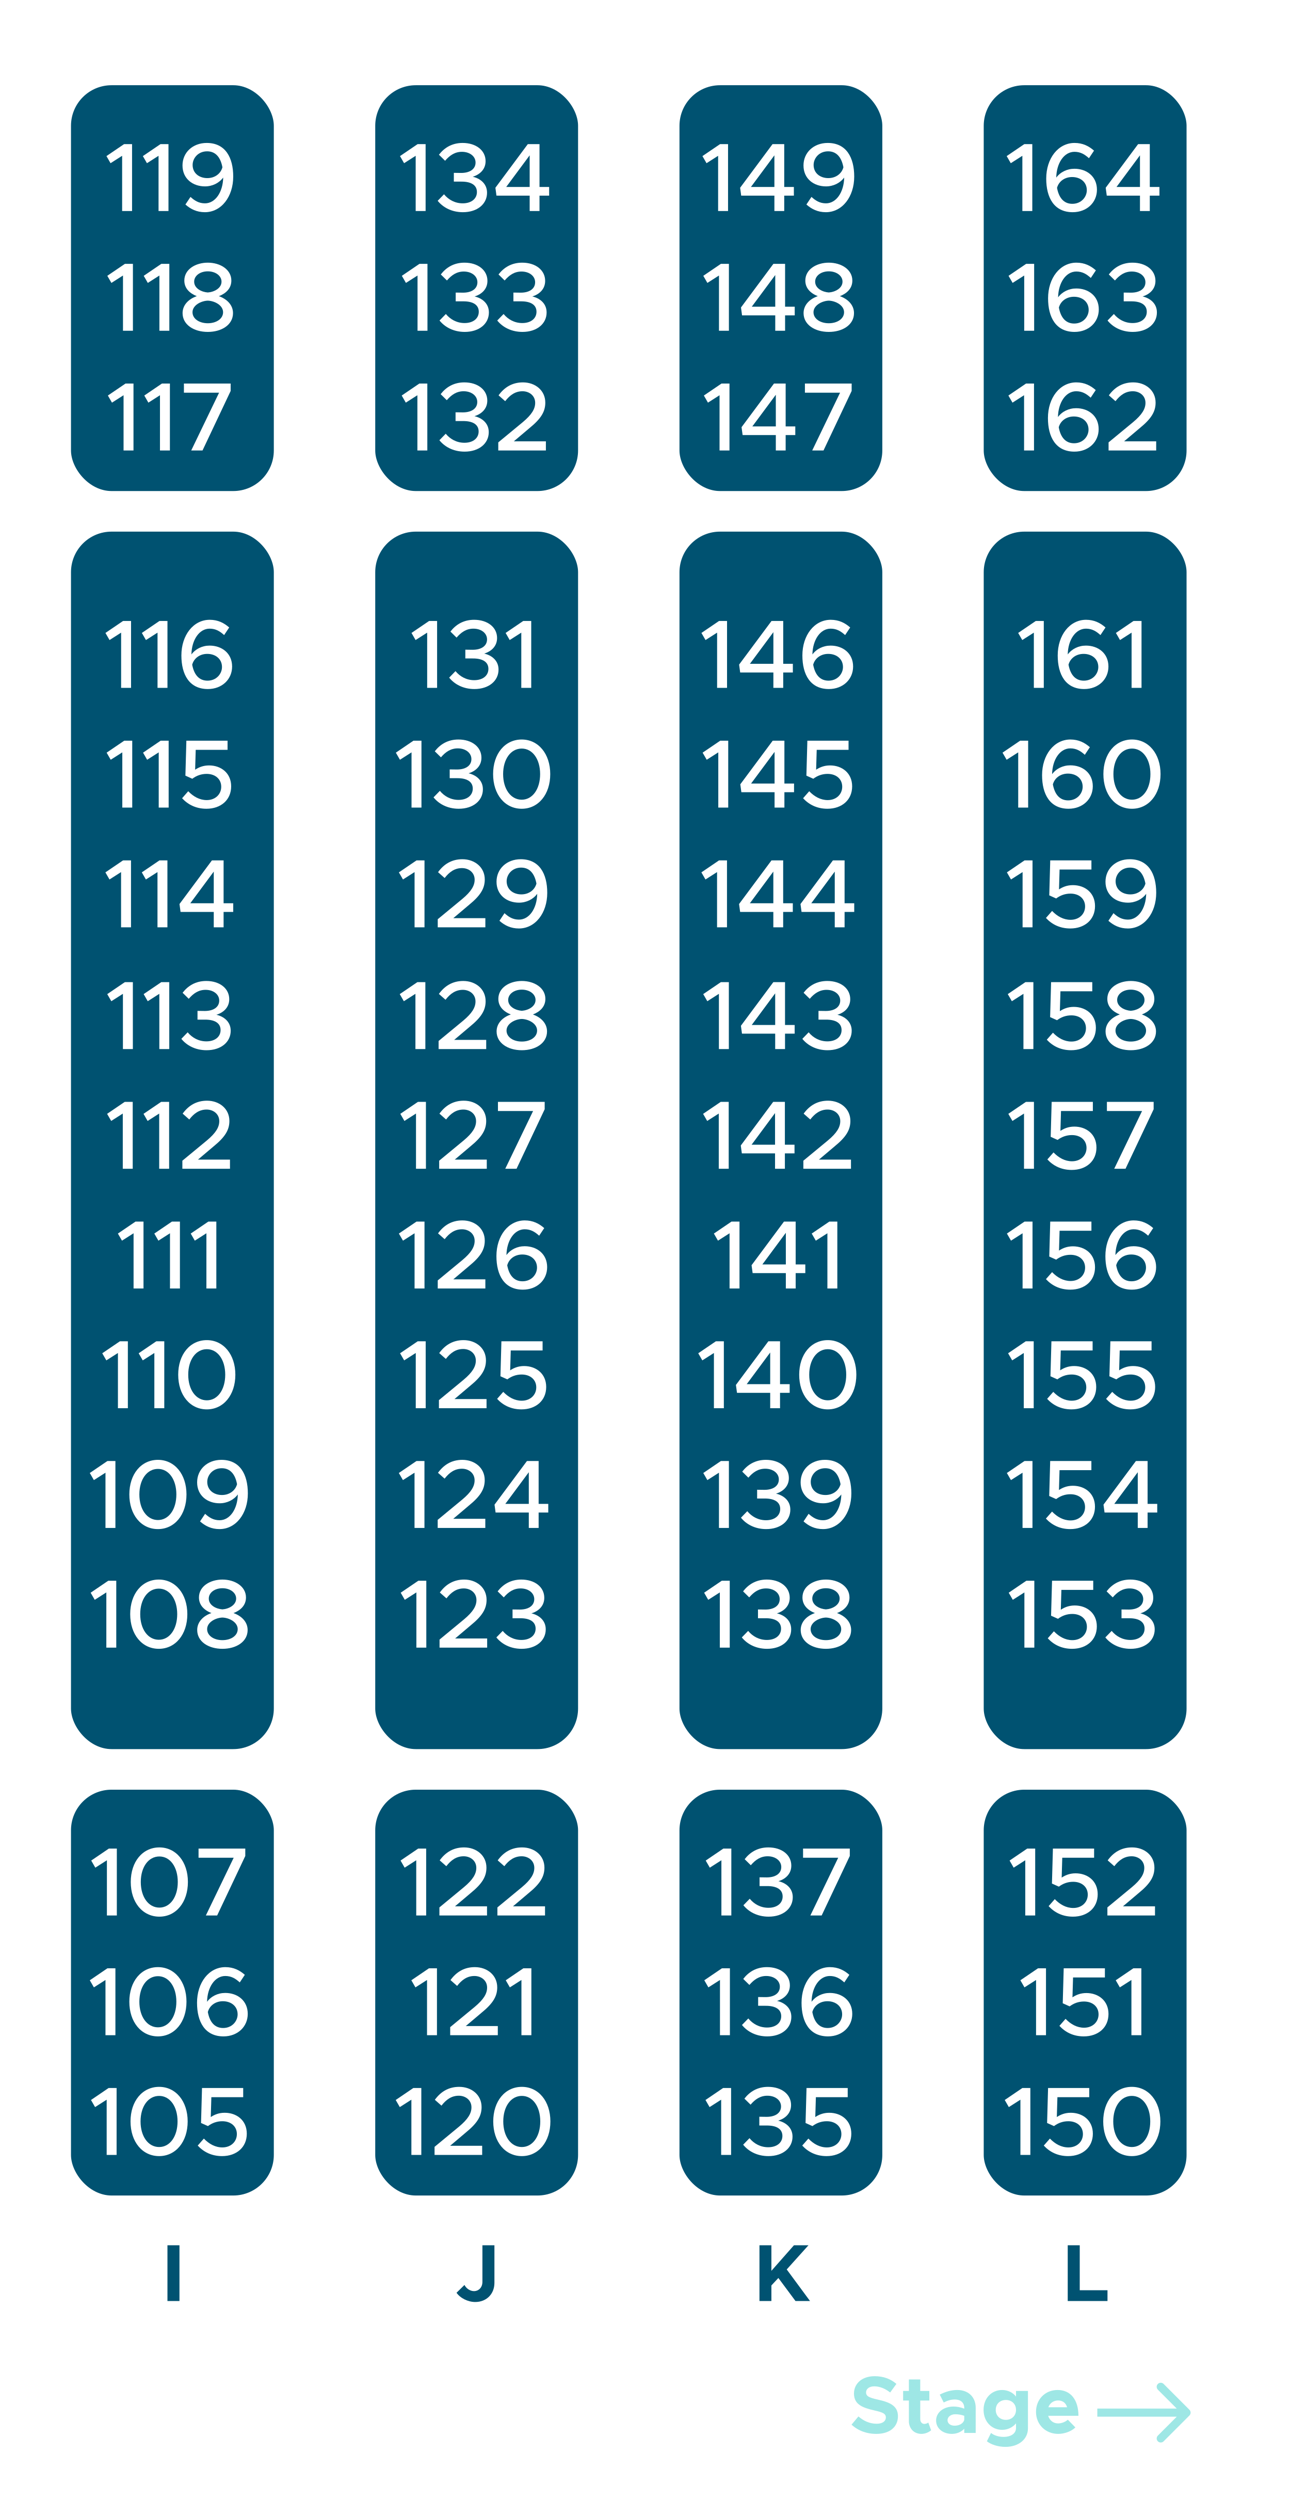 <svg width="636" height="1232" viewBox="0 0 636 1232" fill="none" xmlns="http://www.w3.org/2000/svg">
<rect width="636" height="1232" fill="white"/>
<path d="M82.558 1134V1106.52H88.478V1134H82.558Z" fill="#005271"/>
<path d="M234.282 1134.48C230.762 1134.48 226.922 1132.6 225.082 1129.92L229.002 1126.08C229.882 1127.88 231.842 1129.12 233.682 1129.12C236.082 1129.12 237.842 1127.24 237.842 1124.56V1106.52H243.762V1125.04C243.762 1130.56 239.842 1134.48 234.282 1134.48Z" fill="#005271"/>
<path d="M374.436 1134V1106.52H380.316V1119.12L391.436 1106.52H398.596L387.876 1118.44L399.356 1134H392.196L383.756 1122.64L380.316 1126.32V1134H374.436Z" fill="#005271"/>
<path d="M532.338 1128.68H546.018V1134H526.418V1106.52H532.338V1128.68Z" fill="#005271"/>
<rect x="35" y="882" width="100" height="200" rx="20" fill="#005271"/>
<path d="M52.706 944V916.784L46.994 920.432L44.978 916.928L53.666 911.024H57.602V944H52.706ZM78.579 944.576C70.275 944.576 64.467 937.52 64.467 927.488C64.467 917.504 70.275 910.448 78.579 910.448C86.787 910.448 92.643 917.504 92.643 927.488C92.643 937.52 86.787 944.576 78.579 944.576ZM78.579 940.112C83.907 940.112 87.651 934.88 87.651 927.488C87.651 920.096 83.907 914.912 78.579 914.912C73.203 914.912 69.411 920.096 69.411 927.488C69.411 934.88 73.203 940.112 78.579 940.112ZM101.49 944L115.218 915.536H97.89V911.024H120.93V914.672L107.058 944H101.49ZM52.003 1003V975.784L46.291 979.432L44.275 975.928L52.963 970.024H56.899V1003H52.003ZM77.876 1003.58C69.572 1003.58 63.764 996.52 63.764 986.488C63.764 976.504 69.572 969.448 77.876 969.448C86.084 969.448 91.94 976.504 91.94 986.488C91.94 996.52 86.084 1003.58 77.876 1003.58ZM77.876 999.112C83.204 999.112 86.948 993.88 86.948 986.488C86.948 979.096 83.204 973.912 77.876 973.912C72.5 973.912 68.708 979.096 68.708 986.488C68.708 993.88 72.5 999.112 77.876 999.112ZM111.059 982.168C117.107 982.168 122.147 985.96 122.147 992.488C122.147 998.824 117.155 1003.58 110.195 1003.58C101.027 1003.58 97.139 996.424 97.139 987.016C97.139 977.032 103.043 969.448 111.107 969.448C115.139 969.448 118.163 970.984 120.707 973.24L118.211 976.984C116.147 975.112 114.083 973.816 111.059 973.816C106.019 973.816 102.227 979.24 102.083 986.536C104.099 983.8 107.411 982.168 111.059 982.168ZM110.003 999.448C114.467 999.448 117.155 996.04 117.155 992.728C117.155 988.696 113.939 986.248 109.907 986.248C106.259 986.248 103.331 988.36 102.467 991.576C103.331 996.28 105.683 999.448 110.003 999.448ZM52.589 1062V1034.78L46.877 1038.43L44.861 1034.93L53.549 1029.02H57.485V1062H52.589ZM78.462 1062.58C70.158 1062.58 64.35 1055.52 64.35 1045.49C64.35 1035.5 70.158 1028.45 78.462 1028.45C86.67 1028.45 92.526 1035.5 92.526 1045.49C92.526 1055.52 86.67 1062.58 78.462 1062.58ZM78.462 1058.11C83.79 1058.11 87.534 1052.88 87.534 1045.49C87.534 1038.1 83.79 1032.91 78.462 1032.91C73.086 1032.91 69.294 1038.1 69.294 1045.49C69.294 1052.88 73.086 1058.11 78.462 1058.11ZM109.485 1062.58C104.253 1062.58 100.317 1060.46 97.485 1057.39L100.509 1053.94C103.053 1056.58 106.125 1058.3 109.629 1058.3C113.901 1058.3 116.781 1055.42 116.781 1051.73C116.781 1047.94 113.853 1045.39 109.581 1045.39C106.845 1045.39 104.493 1046.3 102.525 1047.79L99.117 1046.26L99.597 1029.02H119.901V1033.54H104.205L103.917 1043.33C105.645 1042.18 107.853 1041.22 110.781 1041.22C116.685 1041.22 121.677 1044.96 121.677 1051.54C121.677 1058.21 116.637 1062.58 109.485 1062.58Z" fill="white"/>
<rect x="35" y="42" width="100" height="200" rx="20" fill="#005271"/>
<path d="M60.214 104V76.784L54.502 80.432L52.486 76.928L61.174 71.024H65.11V104H60.214ZM78.167 104V76.784L72.455 80.432L70.439 76.928L79.127 71.024H83.063V104H78.167ZM101.928 70.448C111.096 70.448 114.984 77.6 114.984 87.008C114.984 96.992 109.08 104.576 101.016 104.576C96.984 104.576 93.96 103.04 91.416 100.784L93.912 97.04C95.976 98.912 98.04 100.208 101.064 100.208C106.104 100.208 109.896 94.784 110.04 87.488C108.024 90.224 104.712 91.856 101.064 91.856C95.016 91.856 89.976 88.064 89.976 81.536C89.976 75.2 94.968 70.448 101.928 70.448ZM102.216 87.776C105.864 87.776 108.792 85.664 109.656 82.448C108.792 77.744 106.44 74.576 102.12 74.576C97.656 74.576 94.968 77.984 94.968 81.296C94.968 85.328 98.184 87.776 102.216 87.776ZM60.636 163V135.784L54.924 139.432L52.908 135.928L61.596 130.024H65.532V163H60.636ZM78.589 163V135.784L72.877 139.432L70.861 135.928L79.549 130.024H83.485V163H78.589ZM102.446 163.576C95.486 163.576 90.014 159.976 90.014 154.312C90.014 150.232 93.086 147.304 97.022 145.96C93.422 144.52 90.878 142.024 90.878 138.28C90.878 132.664 96.494 129.448 102.446 129.448C108.59 129.448 114.062 132.808 114.062 138.28C114.062 142.216 111.278 144.664 107.918 145.96C111.854 147.352 114.878 150.28 114.878 154.312C114.878 160.024 109.358 163.576 102.446 163.576ZM102.446 144.136C105.47 143.944 109.214 142.12 109.214 138.808C109.214 135.88 106.238 133.72 102.446 133.72C98.654 133.72 95.726 135.88 95.726 138.808C95.726 142.216 99.518 143.944 102.446 144.136ZM102.446 159.304C106.67 159.304 109.982 157.096 109.982 153.88C109.982 150.376 105.71 148.264 102.446 148.168C99.23 148.264 94.91 150.376 94.91 153.88C94.91 157.096 98.222 159.304 102.446 159.304ZM60.917 222V194.784L55.205 198.432L53.189 194.928L61.877 189.024H65.813V222H60.917ZM78.87 222V194.784L73.158 198.432L71.142 194.928L79.83 189.024H83.766V222H78.87ZM94.279 222L108.007 193.536H90.679V189.024H113.719V192.672L99.847 222H94.279Z" fill="white"/>
<rect x="35" y="262" width="100" height="600" rx="20" fill="#005271"/>
<path d="M59.714 339V311.784L54.002 315.432L51.986 311.928L60.674 306.024H64.61V339H59.714ZM77.667 339V311.784L71.955 315.432L69.939 311.928L78.627 306.024H82.563V339H77.667ZM103.348 318.168C109.396 318.168 114.436 321.96 114.436 328.488C114.436 334.824 109.444 339.576 102.484 339.576C93.316 339.576 89.428 332.424 89.428 323.016C89.428 313.032 95.332 305.448 103.396 305.448C107.428 305.448 110.452 306.984 112.996 309.24L110.5 312.984C108.436 311.112 106.372 309.816 103.348 309.816C98.308 309.816 94.516 315.24 94.372 322.536C96.388 319.8 99.7 318.168 103.348 318.168ZM102.292 335.448C106.756 335.448 109.444 332.04 109.444 328.728C109.444 324.696 106.228 322.248 102.196 322.248C98.548 322.248 95.62 324.36 94.756 327.576C95.62 332.28 97.972 335.448 102.292 335.448ZM60.3 398V370.784L54.588 374.432L52.572 370.928L61.26 365.024H65.196V398H60.3ZM78.253 398V370.784L72.541 374.432L70.525 370.928L79.213 365.024H83.149V398H78.253ZM101.774 398.576C96.542 398.576 92.606 396.464 89.774 393.392L92.798 389.936C95.342 392.576 98.414 394.304 101.918 394.304C106.19 394.304 109.07 391.424 109.07 387.728C109.07 383.936 106.142 381.392 101.87 381.392C99.134 381.392 96.782 382.304 94.814 383.792L91.406 382.256L91.886 365.024H112.19V369.536H96.494L96.206 379.328C97.934 378.176 100.142 377.216 103.07 377.216C108.974 377.216 113.966 380.96 113.966 387.536C113.966 394.208 108.926 398.576 101.774 398.576ZM59.69 457V429.784L53.978 433.432L51.962 429.928L60.65 424.024H64.586V457H59.69ZM77.643 457V429.784L71.931 433.432L69.915 429.928L78.603 424.024H82.539V457H77.643ZM105.389 457V449.416H89.02L88.493 445.528L104.477 424.024H110.237V445.144H114.989V449.416H110.237V457H105.389ZM93.82 445.144H105.389V429.544L93.82 445.144ZM60.604 517V489.784L54.892 493.432L52.876 489.928L61.564 484.024H65.5V517H60.604ZM78.557 517V489.784L72.845 493.432L70.829 489.928L79.517 484.024H83.453V517H78.557ZM101.839 517.576C96.223 517.576 91.951 515.128 89.407 511.96L92.527 508.744C94.735 511.432 97.951 513.208 101.743 513.208C106.015 513.208 108.751 510.952 108.751 507.64C108.751 504.232 105.919 502.456 100.975 502.504H97.375V498.184L100.975 498.232C105.151 498.232 108.079 496.408 108.079 493.096C108.079 490.024 105.199 487.816 101.359 487.816C97.903 487.816 95.359 489.544 93.055 492.232L90.031 489.256C92.575 485.944 96.319 483.448 101.695 483.448C108.367 483.448 113.023 487.144 113.023 492.424C113.023 496.504 110.143 499.048 106.687 500.104C110.143 500.872 113.743 503.368 113.743 507.976C113.743 513.544 108.991 517.576 101.839 517.576ZM60.534 576V548.784L54.822 552.432L52.806 548.928L61.494 543.024H65.43V576H60.534ZM78.487 576V548.784L72.775 552.432L70.759 548.928L79.447 543.024H83.383V576H78.487ZM89.912 576V572.016L102.008 562.032C106.424 558.336 108.104 555.504 108.104 552.528C108.104 548.928 105.128 546.816 101.864 546.816C98.264 546.816 95.624 548.736 93.32 551.712L90.056 548.832C92.936 544.848 96.824 542.448 102.056 542.448C108.2 542.448 113.096 546.432 113.096 552.432C113.096 556.848 110.984 560.352 105.32 564.96L97.592 571.488H113.384V576H89.912ZM65.854 635V607.784L60.142 611.432L58.126 607.928L66.814 602.024H70.75V635H65.854ZM83.807 635V607.784L78.095 611.432L76.079 607.928L84.767 602.024H88.703V635H83.807ZM101.761 635V607.784L96.049 611.432L94.033 607.928L102.721 602.024H106.657V635H101.761ZM58.143 694V666.784L52.431 670.432L50.415 666.928L59.103 661.024H63.039V694H58.143ZM76.097 694V666.784L70.385 670.432L68.368 666.928L77.056 661.024H80.993V694H76.097ZM101.97 694.576C93.666 694.576 87.858 687.52 87.858 677.488C87.858 667.504 93.666 660.448 101.97 660.448C110.178 660.448 116.034 667.504 116.034 677.488C116.034 687.52 110.178 694.576 101.97 694.576ZM101.97 690.112C107.298 690.112 111.042 684.88 111.042 677.488C111.042 670.096 107.298 664.912 101.97 664.912C96.594 664.912 92.802 670.096 92.802 677.488C92.802 684.88 96.594 690.112 101.97 690.112ZM52.003 753V725.784L46.291 729.432L44.275 725.928L52.963 720.024H56.899V753H52.003ZM77.876 753.576C69.572 753.576 63.764 746.52 63.764 736.488C63.764 726.504 69.572 719.448 77.876 719.448C86.084 719.448 91.94 726.504 91.94 736.488C91.94 746.52 86.084 753.576 77.876 753.576ZM77.876 749.112C83.204 749.112 86.948 743.88 86.948 736.488C86.948 729.096 83.204 723.912 77.876 723.912C72.5 723.912 68.708 729.096 68.708 736.488C68.708 743.88 72.5 749.112 77.876 749.112ZM109.139 719.448C118.307 719.448 122.195 726.6 122.195 736.008C122.195 745.992 116.291 753.576 108.227 753.576C104.195 753.576 101.171 752.04 98.627 749.784L101.123 746.04C103.187 747.912 105.251 749.208 108.275 749.208C113.315 749.208 117.107 743.784 117.251 736.488C115.235 739.224 111.923 740.856 108.275 740.856C102.227 740.856 97.187 737.064 97.187 730.536C97.187 724.2 102.179 719.448 109.139 719.448ZM109.427 736.776C113.075 736.776 116.003 734.664 116.867 731.448C116.003 726.744 113.651 723.576 109.331 723.576C104.867 723.576 102.179 726.984 102.179 730.296C102.179 734.328 105.395 736.776 109.427 736.776ZM52.425 812V784.784L46.713 788.432L44.697 784.928L53.385 779.024H57.321V812H52.425ZM78.298 812.576C69.994 812.576 64.186 805.52 64.186 795.488C64.186 785.504 69.994 778.448 78.298 778.448C86.506 778.448 92.362 785.504 92.362 795.488C92.362 805.52 86.506 812.576 78.298 812.576ZM78.298 808.112C83.626 808.112 87.37 802.88 87.37 795.488C87.37 788.096 83.626 782.912 78.298 782.912C72.922 782.912 69.13 788.096 69.13 795.488C69.13 802.88 72.922 808.112 78.298 808.112ZM109.657 812.576C102.697 812.576 97.225 808.976 97.225 803.312C97.225 799.232 100.297 796.304 104.233 794.96C100.633 793.52 98.089 791.024 98.089 787.28C98.089 781.664 103.705 778.448 109.657 778.448C115.801 778.448 121.273 781.808 121.273 787.28C121.273 791.216 118.489 793.664 115.129 794.96C119.065 796.352 122.089 799.28 122.089 803.312C122.089 809.024 116.569 812.576 109.657 812.576ZM109.657 793.136C112.681 792.944 116.425 791.12 116.425 787.808C116.425 784.88 113.449 782.72 109.657 782.72C105.865 782.72 102.937 784.88 102.937 787.808C102.937 791.216 106.729 792.944 109.657 793.136ZM109.657 808.304C113.881 808.304 117.193 806.096 117.193 802.88C117.193 799.376 112.921 797.264 109.657 797.168C106.441 797.264 102.121 799.376 102.121 802.88C102.121 806.096 105.433 808.304 109.657 808.304Z" fill="white"/>
<rect x="185" y="882" width="100" height="200" rx="20" fill="#005271"/>
<path d="M205.214 944V916.784L199.502 920.432L197.486 916.928L206.174 911.024H210.11V944H205.214ZM216.639 944V940.016L228.735 930.032C233.151 926.336 234.831 923.504 234.831 920.528C234.831 916.928 231.855 914.816 228.591 914.816C224.991 914.816 222.351 916.736 220.047 919.712L216.783 916.832C219.663 912.848 223.551 910.448 228.783 910.448C234.927 910.448 239.823 914.432 239.823 920.432C239.823 924.848 237.711 928.352 232.047 932.96L224.319 939.488H240.111V944H216.639ZM245.233 944V940.016L257.329 930.032C261.745 926.336 263.425 923.504 263.425 920.528C263.425 916.928 260.449 914.816 257.185 914.816C253.585 914.816 250.945 916.736 248.641 919.712L245.377 916.832C248.257 912.848 252.145 910.448 257.377 910.448C263.521 910.448 268.417 914.432 268.417 920.432C268.417 924.848 266.305 928.352 260.641 932.96L252.913 939.488H268.705V944H245.233ZM210.534 1003V975.784L204.822 979.432L202.806 975.928L211.494 970.024H215.43V1003H210.534ZM221.959 1003V999.016L234.055 989.032C238.471 985.336 240.151 982.504 240.151 979.528C240.151 975.928 237.175 973.816 233.911 973.816C230.311 973.816 227.671 975.736 225.367 978.712L222.103 975.832C224.983 971.848 228.871 969.448 234.103 969.448C240.247 969.448 245.143 973.432 245.143 979.432C245.143 983.848 243.031 987.352 237.367 991.96L229.639 998.488H245.431V1003H221.959ZM257.081 1003V975.784L251.369 979.432L249.353 975.928L258.041 970.024H261.977V1003H257.081ZM202.823 1062V1034.78L197.111 1038.43L195.095 1034.93L203.783 1029.02H207.719V1062H202.823ZM214.248 1062V1058.02L226.344 1048.03C230.76 1044.34 232.44 1041.5 232.44 1038.53C232.44 1034.93 229.464 1032.82 226.2 1032.82C222.6 1032.82 219.96 1034.74 217.656 1037.71L214.392 1034.83C217.272 1030.85 221.16 1028.45 226.392 1028.45C232.536 1028.45 237.432 1032.43 237.432 1038.43C237.432 1042.85 235.32 1046.35 229.656 1050.96L221.928 1057.49H237.72V1062H214.248ZM257.29 1062.58C248.986 1062.58 243.178 1055.52 243.178 1045.49C243.178 1035.5 248.986 1028.45 257.29 1028.45C265.498 1028.45 271.354 1035.5 271.354 1045.49C271.354 1055.52 265.498 1062.58 257.29 1062.58ZM257.29 1058.11C262.618 1058.11 266.362 1052.88 266.362 1045.49C266.362 1038.1 262.618 1032.91 257.29 1032.91C251.914 1032.91 248.122 1038.1 248.122 1045.49C248.122 1052.88 251.914 1058.11 257.29 1058.11Z" fill="white"/>
<rect x="185" y="42" width="100" height="200" rx="20" fill="#005271"/>
<path d="M204.94 104V76.784L199.228 80.432L197.212 76.928L205.9 71.024H209.836V104H204.94ZM228.221 104.576C222.605 104.576 218.333 102.128 215.789 98.96L218.909 95.744C221.117 98.432 224.333 100.208 228.125 100.208C232.397 100.208 235.133 97.952 235.133 94.64C235.133 91.232 232.301 89.456 227.357 89.504H223.757V85.184L227.357 85.232C231.533 85.232 234.461 83.408 234.461 80.096C234.461 77.024 231.581 74.816 227.741 74.816C224.285 74.816 221.741 76.544 219.437 79.232L216.413 76.256C218.957 72.944 222.701 70.448 228.077 70.448C234.749 70.448 239.405 74.144 239.405 79.424C239.405 83.504 236.525 86.048 233.069 87.104C236.525 87.872 240.125 90.368 240.125 94.976C240.125 100.544 235.373 104.576 228.221 104.576ZM261.139 104V96.416H244.771L244.243 92.528L260.227 71.024H265.987V92.144H270.739V96.416H265.987V104H261.139ZM249.571 92.144H261.139V76.544L249.571 92.144ZM205.854 163V135.784L200.142 139.432L198.126 135.928L206.814 130.024H210.75V163H205.854ZM229.135 163.576C223.519 163.576 219.247 161.128 216.703 157.96L219.823 154.744C222.031 157.432 225.247 159.208 229.039 159.208C233.311 159.208 236.047 156.952 236.047 153.64C236.047 150.232 233.215 148.456 228.271 148.504H224.671V144.184L228.271 144.232C232.447 144.232 235.375 142.408 235.375 139.096C235.375 136.024 232.495 133.816 228.655 133.816C225.199 133.816 222.655 135.544 220.351 138.232L217.327 135.256C219.871 131.944 223.615 129.448 228.991 129.448C235.663 129.448 240.319 133.144 240.319 138.424C240.319 142.504 237.439 145.048 233.983 146.104C237.439 146.872 241.039 149.368 241.039 153.976C241.039 159.544 236.287 163.576 229.135 163.576ZM257.589 163.576C251.973 163.576 247.701 161.128 245.157 157.96L248.277 154.744C250.485 157.432 253.701 159.208 257.493 159.208C261.765 159.208 264.501 156.952 264.501 153.64C264.501 150.232 261.669 148.456 256.725 148.504H253.125V144.184L256.725 144.232C260.901 144.232 263.829 142.408 263.829 139.096C263.829 136.024 260.949 133.816 257.109 133.816C253.653 133.816 251.109 135.544 248.805 138.232L245.781 135.256C248.325 131.944 252.069 129.448 257.445 129.448C264.117 129.448 268.773 133.144 268.773 138.424C268.773 142.504 265.893 145.048 262.437 146.104C265.893 146.872 269.493 149.368 269.493 153.976C269.493 159.544 264.741 163.576 257.589 163.576ZM205.784 222V194.784L200.072 198.432L198.056 194.928L206.744 189.024H210.68V222H205.784ZM229.065 222.576C223.449 222.576 219.177 220.128 216.633 216.96L219.753 213.744C221.961 216.432 225.177 218.208 228.969 218.208C233.241 218.208 235.977 215.952 235.977 212.64C235.977 209.232 233.145 207.456 228.201 207.504H224.601V203.184L228.201 203.232C232.377 203.232 235.305 201.408 235.305 198.096C235.305 195.024 232.425 192.816 228.585 192.816C225.129 192.816 222.585 194.544 220.281 197.232L217.257 194.256C219.801 190.944 223.545 188.448 228.921 188.448C235.593 188.448 240.249 192.144 240.249 197.424C240.249 201.504 237.369 204.048 233.913 205.104C237.369 205.872 240.969 208.368 240.969 212.976C240.969 218.544 236.217 222.576 229.065 222.576ZM245.662 222V218.016L257.758 208.032C262.174 204.336 263.854 201.504 263.854 198.528C263.854 194.928 260.878 192.816 257.614 192.816C254.014 192.816 251.374 194.736 249.07 197.712L245.806 194.832C248.686 190.848 252.574 188.448 257.806 188.448C263.95 188.448 268.846 192.432 268.846 198.432C268.846 202.848 266.734 206.352 261.07 210.96L253.342 217.488H269.134V222H245.662Z" fill="white"/>
<rect x="185" y="262" width="100" height="600" rx="20" fill="#005271"/>
<path d="M210.604 339V311.784L204.892 315.432L202.876 311.928L211.564 306.024H215.5V339H210.604ZM233.885 339.576C228.269 339.576 223.997 337.128 221.453 333.96L224.573 330.744C226.781 333.432 229.997 335.208 233.789 335.208C238.061 335.208 240.797 332.952 240.797 329.64C240.797 326.232 237.965 324.456 233.021 324.504H229.421V320.184L233.021 320.232C237.197 320.232 240.125 318.408 240.125 315.096C240.125 312.024 237.245 309.816 233.405 309.816C229.949 309.816 227.405 311.544 225.101 314.232L222.077 311.256C224.621 307.944 228.365 305.448 233.741 305.448C240.413 305.448 245.069 309.144 245.069 314.424C245.069 318.504 242.189 321.048 238.733 322.104C242.189 322.872 245.789 325.368 245.789 329.976C245.789 335.544 241.037 339.576 233.885 339.576ZM257.011 339V311.784L251.299 315.432L249.283 311.928L257.971 306.024H261.907V339H257.011ZM202.893 398V370.784L197.181 374.432L195.165 370.928L203.853 365.024H207.789V398H202.893ZM226.174 398.576C220.559 398.576 216.287 396.128 213.743 392.96L216.863 389.744C219.071 392.432 222.287 394.208 226.079 394.208C230.351 394.208 233.087 391.952 233.087 388.64C233.087 385.232 230.255 383.456 225.311 383.504H221.711V379.184L225.311 379.232C229.487 379.232 232.415 377.408 232.415 374.096C232.415 371.024 229.535 368.816 225.695 368.816C222.239 368.816 219.695 370.544 217.391 373.232L214.367 370.256C216.911 366.944 220.655 364.448 226.031 364.448C232.703 364.448 237.359 368.144 237.359 373.424C237.359 377.504 234.479 380.048 231.023 381.104C234.479 381.872 238.079 384.368 238.079 388.976C238.079 394.544 233.327 398.576 226.174 398.576ZM257.22 398.576C248.916 398.576 243.108 391.52 243.108 381.488C243.108 371.504 248.916 364.448 257.22 364.448C265.428 364.448 271.284 371.504 271.284 381.488C271.284 391.52 265.428 398.576 257.22 398.576ZM257.22 394.112C262.548 394.112 266.292 388.88 266.292 381.488C266.292 374.096 262.548 368.912 257.22 368.912C251.844 368.912 248.052 374.096 248.052 381.488C248.052 388.88 251.844 394.112 257.22 394.112ZM204.393 457V429.784L198.681 433.432L196.665 429.928L205.353 424.024H209.289V457H204.393ZM215.819 457V453.016L227.915 443.032C232.331 439.336 234.011 436.504 234.011 433.528C234.011 429.928 231.035 427.816 227.771 427.816C224.171 427.816 221.531 429.736 219.227 432.712L215.963 429.832C218.843 425.848 222.731 423.448 227.963 423.448C234.107 423.448 239.003 427.432 239.003 433.432C239.003 437.848 236.891 441.352 231.227 445.96L223.499 452.488H239.291V457H215.819ZM256.748 423.448C265.916 423.448 269.804 430.6 269.804 440.008C269.804 449.992 263.9 457.576 255.836 457.576C251.804 457.576 248.78 456.04 246.236 453.784L248.732 450.04C250.796 451.912 252.86 453.208 255.884 453.208C260.924 453.208 264.716 447.784 264.86 440.488C262.844 443.224 259.532 444.856 255.884 444.856C249.836 444.856 244.796 441.064 244.796 434.536C244.796 428.2 249.788 423.448 256.748 423.448ZM257.036 440.776C260.684 440.776 263.612 438.664 264.476 435.448C263.612 430.744 261.26 427.576 256.94 427.576C252.476 427.576 249.788 430.984 249.788 434.296C249.788 438.328 253.004 440.776 257.036 440.776ZM204.815 517V489.784L199.103 493.432L197.087 489.928L205.775 484.024H209.711V517H204.815ZM216.24 517V513.016L228.336 503.032C232.752 499.336 234.432 496.504 234.432 493.528C234.432 489.928 231.456 487.816 228.192 487.816C224.592 487.816 221.952 489.736 219.648 492.712L216.384 489.832C219.264 485.848 223.152 483.448 228.384 483.448C234.528 483.448 239.424 487.432 239.424 493.432C239.424 497.848 237.312 501.352 231.648 505.96L223.92 512.488H239.712V517H216.24ZM257.266 517.576C250.306 517.576 244.834 513.976 244.834 508.312C244.834 504.232 247.906 501.304 251.842 499.96C248.242 498.52 245.698 496.024 245.698 492.28C245.698 486.664 251.314 483.448 257.266 483.448C263.41 483.448 268.882 486.808 268.882 492.28C268.882 496.216 266.098 498.664 262.738 499.96C266.674 501.352 269.698 504.28 269.698 508.312C269.698 514.024 264.178 517.576 257.266 517.576ZM257.266 498.136C260.29 497.944 264.034 496.12 264.034 492.808C264.034 489.88 261.058 487.72 257.266 487.72C253.474 487.72 250.546 489.88 250.546 492.808C250.546 496.216 254.338 497.944 257.266 498.136ZM257.266 513.304C261.49 513.304 264.802 511.096 264.802 507.88C264.802 504.376 260.53 502.264 257.266 502.168C254.05 502.264 249.73 504.376 249.73 507.88C249.73 511.096 253.042 513.304 257.266 513.304ZM205.097 576V548.784L199.385 552.432L197.369 548.928L206.057 543.024H209.993V576H205.097ZM216.522 576V572.016L228.618 562.032C233.034 558.336 234.714 555.504 234.714 552.528C234.714 548.928 231.738 546.816 228.474 546.816C224.874 546.816 222.234 548.736 219.93 551.712L216.666 548.832C219.546 544.848 223.434 542.448 228.666 542.448C234.81 542.448 239.706 546.432 239.706 552.432C239.706 556.848 237.594 560.352 231.93 564.96L224.202 571.488H239.994V576H216.522ZM249.099 576L262.827 547.536H245.499V543.024H268.539V546.672L254.667 576H249.099ZM204.393 635V607.784L198.681 611.432L196.665 607.928L205.353 602.024H209.289V635H204.393ZM215.819 635V631.016L227.915 621.032C232.331 617.336 234.011 614.504 234.011 611.528C234.011 607.928 231.035 605.816 227.771 605.816C224.171 605.816 221.531 607.736 219.227 610.712L215.963 607.832C218.843 603.848 222.731 601.448 227.963 601.448C234.107 601.448 239.003 605.432 239.003 611.432C239.003 615.848 236.891 619.352 231.227 623.96L223.499 630.488H239.291V635H215.819ZM258.668 614.168C264.716 614.168 269.756 617.96 269.756 624.488C269.756 630.824 264.764 635.576 257.804 635.576C248.636 635.576 244.748 628.424 244.748 619.016C244.748 609.032 250.652 601.448 258.716 601.448C262.748 601.448 265.772 602.984 268.316 605.24L265.82 608.984C263.756 607.112 261.692 605.816 258.668 605.816C253.628 605.816 249.836 611.24 249.692 618.536C251.708 615.8 255.02 614.168 258.668 614.168ZM257.612 631.448C262.076 631.448 264.764 628.04 264.764 624.728C264.764 620.696 261.548 618.248 257.516 618.248C253.868 618.248 250.94 620.36 250.076 623.576C250.94 628.28 253.292 631.448 257.612 631.448ZM204.979 694V666.784L199.267 670.432L197.251 666.928L205.939 661.024H209.875V694H204.979ZM216.404 694V690.016L228.5 680.032C232.916 676.336 234.596 673.504 234.596 670.528C234.596 666.928 231.62 664.816 228.356 664.816C224.756 664.816 222.116 666.736 219.812 669.712L216.548 666.832C219.428 662.848 223.316 660.448 228.548 660.448C234.692 660.448 239.588 664.432 239.588 670.432C239.588 674.848 237.476 678.352 231.812 682.96L224.084 689.488H239.876V694H216.404ZM257.094 694.576C251.862 694.576 247.926 692.464 245.094 689.392L248.118 685.936C250.662 688.576 253.734 690.304 257.238 690.304C261.51 690.304 264.39 687.424 264.39 683.728C264.39 679.936 261.462 677.392 257.19 677.392C254.454 677.392 252.102 678.304 250.134 679.792L246.726 678.256L247.206 661.024H267.51V665.536H251.814L251.526 675.328C253.254 674.176 255.462 673.216 258.39 673.216C264.294 673.216 269.286 676.96 269.286 683.536C269.286 690.208 264.246 694.576 257.094 694.576ZM204.37 753V725.784L198.658 729.432L196.642 725.928L205.33 720.024H209.266V753H204.37ZM215.795 753V749.016L227.891 739.032C232.307 735.336 233.987 732.504 233.987 729.528C233.987 725.928 231.011 723.816 227.747 723.816C224.147 723.816 221.507 725.736 219.203 728.712L215.939 725.832C218.819 721.848 222.707 719.448 227.939 719.448C234.083 719.448 238.979 723.432 238.979 729.432C238.979 733.848 236.867 737.352 231.203 741.96L223.475 748.488H239.267V753H215.795ZM260.709 753V745.416H244.341L243.813 741.528L259.797 720.024H265.557V741.144H270.309V745.416H265.557V753H260.709ZM249.141 741.144H260.709V725.544L249.141 741.144ZM205.284 812V784.784L199.572 788.432L197.556 784.928L206.244 779.024H210.18V812H205.284ZM216.709 812V808.016L228.805 798.032C233.221 794.336 234.901 791.504 234.901 788.528C234.901 784.928 231.925 782.816 228.661 782.816C225.061 782.816 222.421 784.736 220.117 787.712L216.853 784.832C219.733 780.848 223.621 778.448 228.853 778.448C234.997 778.448 239.893 782.432 239.893 788.432C239.893 792.848 237.781 796.352 232.117 800.96L224.389 807.488H240.181V812H216.709ZM257.159 812.576C251.543 812.576 247.271 810.128 244.727 806.96L247.847 803.744C250.055 806.432 253.271 808.208 257.063 808.208C261.335 808.208 264.071 805.952 264.071 802.64C264.071 799.232 261.239 797.456 256.295 797.504H252.695V793.184L256.295 793.232C260.471 793.232 263.399 791.408 263.399 788.096C263.399 785.024 260.519 782.816 256.679 782.816C253.223 782.816 250.679 784.544 248.375 787.232L245.351 784.256C247.895 780.944 251.639 778.448 257.015 778.448C263.687 778.448 268.343 782.144 268.343 787.424C268.343 791.504 265.463 794.048 262.007 795.104C265.463 795.872 269.063 798.368 269.063 802.976C269.063 808.544 264.311 812.576 257.159 812.576Z" fill="white"/>
<rect x="335" y="882" width="100" height="200" rx="20" fill="#005271"/>
<path d="M355.667 944V916.784L349.955 920.432L347.939 916.928L356.627 911.024H360.563V944H355.667ZM378.948 944.576C373.332 944.576 369.06 942.128 366.516 938.96L369.636 935.744C371.844 938.432 375.06 940.208 378.852 940.208C383.124 940.208 385.86 937.952 385.86 934.64C385.86 931.232 383.028 929.456 378.084 929.504H374.484V925.184L378.084 925.232C382.26 925.232 385.188 923.408 385.188 920.096C385.188 917.024 382.308 914.816 378.468 914.816C375.012 914.816 372.468 916.544 370.164 919.232L367.14 916.256C369.684 912.944 373.428 910.448 378.804 910.448C385.476 910.448 390.132 914.144 390.132 919.424C390.132 923.504 387.252 926.048 383.796 927.104C387.252 927.872 390.852 930.368 390.852 934.976C390.852 940.544 386.1 944.576 378.948 944.576ZM399.529 944L413.257 915.536H395.929V911.024H418.969V914.672L405.097 944H399.529ZM354.964 1003V975.784L349.252 979.432L347.236 975.928L355.924 970.024H359.86V1003H354.964ZM378.245 1003.58C372.629 1003.58 368.357 1001.13 365.813 997.96L368.933 994.744C371.141 997.432 374.357 999.208 378.149 999.208C382.421 999.208 385.157 996.952 385.157 993.64C385.157 990.232 382.325 988.456 377.381 988.504H373.781V984.184L377.381 984.232C381.557 984.232 384.485 982.408 384.485 979.096C384.485 976.024 381.605 973.816 377.765 973.816C374.309 973.816 371.765 975.544 369.461 978.232L366.437 975.256C368.981 971.944 372.725 969.448 378.101 969.448C384.773 969.448 389.429 973.144 389.429 978.424C389.429 982.504 386.549 985.048 383.093 986.104C386.549 986.872 390.149 989.368 390.149 993.976C390.149 999.544 385.397 1003.58 378.245 1003.58ZM409.098 982.168C415.146 982.168 420.186 985.96 420.186 992.488C420.186 998.824 415.194 1003.58 408.234 1003.58C399.066 1003.58 395.178 996.424 395.178 987.016C395.178 977.032 401.082 969.448 409.146 969.448C413.178 969.448 416.202 970.984 418.746 973.24L416.25 976.984C414.186 975.112 412.122 973.816 409.098 973.816C404.058 973.816 400.266 979.24 400.122 986.536C402.138 983.8 405.45 982.168 409.098 982.168ZM408.042 999.448C412.506 999.448 415.194 996.04 415.194 992.728C415.194 988.696 411.978 986.248 407.946 986.248C404.298 986.248 401.37 988.36 400.506 991.576C401.37 996.28 403.722 999.448 408.042 999.448ZM355.55 1062V1034.78L349.838 1038.43L347.822 1034.93L356.51 1029.02H360.446V1062H355.55ZM378.831 1062.58C373.215 1062.58 368.943 1060.13 366.399 1056.96L369.519 1053.74C371.727 1056.43 374.943 1058.21 378.735 1058.21C383.007 1058.21 385.743 1055.95 385.743 1052.64C385.743 1049.23 382.911 1047.46 377.967 1047.5H374.367V1043.18L377.967 1043.23C382.143 1043.23 385.071 1041.41 385.071 1038.1C385.071 1035.02 382.191 1032.82 378.351 1032.82C374.895 1032.82 372.351 1034.54 370.047 1037.23L367.023 1034.26C369.567 1030.94 373.311 1028.45 378.687 1028.45C385.359 1028.45 390.015 1032.14 390.015 1037.42C390.015 1041.5 387.135 1044.05 383.679 1045.1C387.135 1045.87 390.735 1048.37 390.735 1052.98C390.735 1058.54 385.983 1062.58 378.831 1062.58ZM407.524 1062.58C402.292 1062.58 398.356 1060.46 395.524 1057.39L398.548 1053.94C401.092 1056.58 404.164 1058.3 407.668 1058.3C411.94 1058.3 414.82 1055.42 414.82 1051.73C414.82 1047.94 411.892 1045.39 407.62 1045.39C404.884 1045.39 402.532 1046.3 400.564 1047.79L397.156 1046.26L397.636 1029.02H417.94V1033.54H402.244L401.956 1043.33C403.684 1042.18 405.892 1041.22 408.82 1041.22C414.724 1041.22 419.716 1044.96 419.716 1051.54C419.716 1058.21 414.676 1062.58 407.524 1062.58Z" fill="white"/>
<rect x="335" y="42" width="100" height="200" rx="20" fill="#005271"/>
<path d="M354.05 104V76.784L348.338 80.432L346.322 76.928L355.01 71.024H358.946V104H354.05ZM381.795 104V96.416H365.427L364.899 92.528L380.883 71.024H386.643V92.144H391.395V96.416H386.643V104H381.795ZM370.227 92.144H381.795V76.544L370.227 92.144ZM408.092 70.448C417.26 70.448 421.148 77.6 421.148 87.008C421.148 96.992 415.244 104.576 407.18 104.576C403.148 104.576 400.124 103.04 397.58 100.784L400.076 97.04C402.14 98.912 404.204 100.208 407.228 100.208C412.268 100.208 416.06 94.784 416.204 87.488C414.188 90.224 410.876 91.856 407.228 91.856C401.18 91.856 396.14 88.064 396.14 81.536C396.14 75.2 401.132 70.448 408.092 70.448ZM408.38 87.776C412.028 87.776 414.956 85.664 415.82 82.448C414.956 77.744 412.604 74.576 408.284 74.576C403.82 74.576 401.132 77.984 401.132 81.296C401.132 85.328 404.348 87.776 408.38 87.776ZM354.472 163V135.784L348.76 139.432L346.744 135.928L355.432 130.024H359.368V163H354.472ZM382.217 163V155.416H365.849L365.321 151.528L381.305 130.024H387.065V151.144H391.817V155.416H387.065V163H382.217ZM370.649 151.144H382.217V135.544L370.649 151.144ZM408.61 163.576C401.65 163.576 396.178 159.976 396.178 154.312C396.178 150.232 399.25 147.304 403.186 145.96C399.586 144.52 397.042 142.024 397.042 138.28C397.042 132.664 402.658 129.448 408.61 129.448C414.754 129.448 420.226 132.808 420.226 138.28C420.226 142.216 417.442 144.664 414.082 145.96C418.018 147.352 421.042 150.28 421.042 154.312C421.042 160.024 415.522 163.576 408.61 163.576ZM408.61 144.136C411.634 143.944 415.378 142.12 415.378 138.808C415.378 135.88 412.402 133.72 408.61 133.72C404.818 133.72 401.89 135.88 401.89 138.808C401.89 142.216 405.682 143.944 408.61 144.136ZM408.61 159.304C412.834 159.304 416.146 157.096 416.146 153.88C416.146 150.376 411.874 148.264 408.61 148.168C405.394 148.264 401.074 150.376 401.074 153.88C401.074 157.096 404.386 159.304 408.61 159.304ZM354.753 222V194.784L349.041 198.432L347.025 194.928L355.713 189.024H359.649V222H354.753ZM382.498 222V214.416H366.13L365.602 210.528L381.586 189.024H387.346V210.144H392.098V214.416H387.346V222H382.498ZM370.93 210.144H382.498V194.544L370.93 210.144ZM400.443 222L414.171 193.536H396.843V189.024H419.883V192.672L406.011 222H400.443Z" fill="white"/>
<rect x="335" y="262" width="100" height="600" rx="20" fill="#005271"/>
<path d="M353.55 339V311.784L347.838 315.432L345.822 311.928L354.51 306.024H358.446V339H353.55ZM381.295 339V331.416H364.927L364.399 327.528L380.383 306.024H386.143V327.144H390.895V331.416H386.143V339H381.295ZM369.727 327.144H381.295V311.544L369.727 327.144ZM409.512 318.168C415.56 318.168 420.6 321.96 420.6 328.488C420.6 334.824 415.608 339.576 408.648 339.576C399.48 339.576 395.592 332.424 395.592 323.016C395.592 313.032 401.496 305.448 409.56 305.448C413.592 305.448 416.616 306.984 419.16 309.24L416.664 312.984C414.6 311.112 412.536 309.816 409.512 309.816C404.472 309.816 400.68 315.24 400.536 322.536C402.552 319.8 405.864 318.168 409.512 318.168ZM408.456 335.448C412.92 335.448 415.608 332.04 415.608 328.728C415.608 324.696 412.392 322.248 408.36 322.248C404.712 322.248 401.784 324.36 400.92 327.576C401.784 332.28 404.136 335.448 408.456 335.448ZM354.136 398V370.784L348.424 374.432L346.408 370.928L355.096 365.024H359.032V398H354.136ZM381.881 398V390.416H365.513L364.985 386.528L380.969 365.024H386.729V386.144H391.481V390.416H386.729V398H381.881ZM370.313 386.144H381.881V370.544L370.313 386.144ZM407.938 398.576C402.706 398.576 398.77 396.464 395.938 393.392L398.962 389.936C401.506 392.576 404.578 394.304 408.082 394.304C412.354 394.304 415.234 391.424 415.234 387.728C415.234 383.936 412.306 381.392 408.034 381.392C405.298 381.392 402.946 382.304 400.978 383.792L397.57 382.256L398.05 365.024H418.354V369.536H402.658L402.37 379.328C404.098 378.176 406.306 377.216 409.234 377.216C415.138 377.216 420.13 380.96 420.13 387.536C420.13 394.208 415.09 398.576 407.938 398.576ZM353.526 457V429.784L347.814 433.432L345.798 429.928L354.486 424.024H358.422V457H353.526ZM381.271 457V449.416H364.903L364.375 445.528L380.359 424.024H386.119V445.144H390.871V449.416H386.119V457H381.271ZM369.703 445.144H381.271V429.544L369.703 445.144ZM411.553 457V449.416H395.185L394.657 445.528L410.641 424.024H416.401V445.144H421.153V449.416H416.401V457H411.553ZM399.985 445.144H411.553V429.544L399.985 445.144ZM354.44 517V489.784L348.728 493.432L346.712 489.928L355.4 484.024H359.336V517H354.44ZM382.185 517V509.416H365.817L365.289 505.528L381.273 484.024H387.033V505.144H391.785V509.416H387.033V517H382.185ZM370.617 505.144H382.185V489.544L370.617 505.144ZM408.003 517.576C402.387 517.576 398.115 515.128 395.571 511.96L398.691 508.744C400.899 511.432 404.115 513.208 407.907 513.208C412.179 513.208 414.915 510.952 414.915 507.64C414.915 504.232 412.083 502.456 407.139 502.504H403.539V498.184L407.139 498.232C411.315 498.232 414.243 496.408 414.243 493.096C414.243 490.024 411.363 487.816 407.523 487.816C404.067 487.816 401.523 489.544 399.219 492.232L396.195 489.256C398.739 485.944 402.483 483.448 407.859 483.448C414.531 483.448 419.187 487.144 419.187 492.424C419.187 496.504 416.307 499.048 412.851 500.104C416.307 500.872 419.907 503.368 419.907 507.976C419.907 513.544 415.155 517.576 408.003 517.576ZM354.37 576V548.784L348.658 552.432L346.642 548.928L355.33 543.024H359.266V576H354.37ZM382.115 576V568.416H365.747L365.219 564.528L381.203 543.024H386.963V564.144H391.715V568.416H386.963V576H382.115ZM370.547 564.144H382.115V548.544L370.547 564.144ZM396.076 576V572.016L408.172 562.032C412.588 558.336 414.268 555.504 414.268 552.528C414.268 548.928 411.292 546.816 408.028 546.816C404.428 546.816 401.788 548.736 399.484 551.712L396.22 548.832C399.1 544.848 402.988 542.448 408.22 542.448C414.364 542.448 419.26 546.432 419.26 552.432C419.26 556.848 417.148 560.352 411.484 564.96L403.756 571.488H419.548V576H396.076ZM359.69 635V607.784L353.978 611.432L351.962 607.928L360.65 602.024H364.586V635H359.69ZM387.435 635V627.416H371.067L370.539 623.528L386.523 602.024H392.283V623.144H397.035V627.416H392.283V635H387.435ZM375.867 623.144H387.435V607.544L375.867 623.144ZM407.925 635V607.784L402.213 611.432L400.197 607.928L408.885 602.024H412.821V635H407.925ZM351.979 694V666.784L346.267 670.432L344.251 666.928L352.939 661.024H356.875V694H351.979ZM379.724 694V686.416H363.356L362.828 682.528L378.812 661.024H384.572V682.144H389.324V686.416H384.572V694H379.724ZM368.156 682.144H379.724V666.544L368.156 682.144ZM408.134 694.576C399.83 694.576 394.022 687.52 394.022 677.488C394.022 667.504 399.83 660.448 408.134 660.448C416.342 660.448 422.198 667.504 422.198 677.488C422.198 687.52 416.342 694.576 408.134 694.576ZM408.134 690.112C413.462 690.112 417.206 684.88 417.206 677.488C417.206 670.096 413.462 664.912 408.134 664.912C402.758 664.912 398.966 670.096 398.966 677.488C398.966 684.88 402.758 690.112 408.134 690.112ZM354.464 753V725.784L348.752 729.432L346.736 725.928L355.424 720.024H359.36V753H354.464ZM377.745 753.576C372.129 753.576 367.857 751.128 365.313 747.96L368.433 744.744C370.641 747.432 373.857 749.208 377.649 749.208C381.921 749.208 384.657 746.952 384.657 743.64C384.657 740.232 381.825 738.456 376.881 738.504H373.281V734.184L376.881 734.232C381.057 734.232 383.985 732.408 383.985 729.096C383.985 726.024 381.105 723.816 377.265 723.816C373.809 723.816 371.265 725.544 368.961 728.232L365.937 725.256C368.481 721.944 372.225 719.448 377.601 719.448C384.273 719.448 388.929 723.144 388.929 728.424C388.929 732.504 386.049 735.048 382.593 736.104C386.049 736.872 389.649 739.368 389.649 743.976C389.649 749.544 384.897 753.576 377.745 753.576ZM406.678 719.448C415.846 719.448 419.734 726.6 419.734 736.008C419.734 745.992 413.83 753.576 405.766 753.576C401.734 753.576 398.71 752.04 396.166 749.784L398.662 746.04C400.726 747.912 402.79 749.208 405.814 749.208C410.854 749.208 414.646 743.784 414.79 736.488C412.774 739.224 409.462 740.856 405.814 740.856C399.766 740.856 394.726 737.064 394.726 730.536C394.726 724.2 399.718 719.448 406.678 719.448ZM406.966 736.776C410.614 736.776 413.542 734.664 414.406 731.448C413.542 726.744 411.19 723.576 406.87 723.576C402.406 723.576 399.718 726.984 399.718 730.296C399.718 734.328 402.934 736.776 406.966 736.776ZM354.886 812V784.784L349.174 788.432L347.158 784.928L355.846 779.024H359.782V812H354.886ZM378.167 812.576C372.551 812.576 368.279 810.128 365.735 806.96L368.855 803.744C371.063 806.432 374.279 808.208 378.071 808.208C382.343 808.208 385.079 805.952 385.079 802.64C385.079 799.232 382.247 797.456 377.303 797.504H373.703V793.184L377.303 793.232C381.479 793.232 384.407 791.408 384.407 788.096C384.407 785.024 381.527 782.816 377.687 782.816C374.231 782.816 371.687 784.544 369.383 787.232L366.359 784.256C368.903 780.944 372.647 778.448 378.023 778.448C384.695 778.448 389.351 782.144 389.351 787.424C389.351 791.504 386.471 794.048 383.015 795.104C386.471 795.872 390.071 798.368 390.071 802.976C390.071 808.544 385.319 812.576 378.167 812.576ZM407.196 812.576C400.236 812.576 394.764 808.976 394.764 803.312C394.764 799.232 397.836 796.304 401.772 794.96C398.172 793.52 395.628 791.024 395.628 787.28C395.628 781.664 401.244 778.448 407.196 778.448C413.34 778.448 418.812 781.808 418.812 787.28C418.812 791.216 416.028 793.664 412.668 794.96C416.604 796.352 419.628 799.28 419.628 803.312C419.628 809.024 414.108 812.576 407.196 812.576ZM407.196 793.136C410.22 792.944 413.964 791.12 413.964 787.808C413.964 784.88 410.988 782.72 407.196 782.72C403.404 782.72 400.476 784.88 400.476 787.808C400.476 791.216 404.268 792.944 407.196 793.136ZM407.196 808.304C411.42 808.304 414.732 806.096 414.732 802.88C414.732 799.376 410.46 797.264 407.196 797.168C403.98 797.264 399.66 799.376 399.66 802.88C399.66 806.096 402.972 808.304 407.196 808.304Z" fill="white"/>
<rect x="485" y="882" width="100" height="200" rx="20" fill="#005271"/>
<path d="M505.479 944V916.784L499.767 920.432L497.751 916.928L506.439 911.024H510.375V944H505.479ZM529 944.576C523.768 944.576 519.832 942.464 517 939.392L520.024 935.936C522.568 938.576 525.64 940.304 529.144 940.304C533.416 940.304 536.296 937.424 536.296 933.728C536.296 929.936 533.368 927.392 529.096 927.392C526.36 927.392 524.008 928.304 522.04 929.792L518.632 928.256L519.112 911.024H539.416V915.536H523.72L523.432 925.328C525.16 924.176 527.368 923.216 530.296 923.216C536.2 923.216 541.192 926.96 541.192 933.536C541.192 940.208 536.152 944.576 529 944.576ZM545.967 944V940.016L558.063 930.032C562.479 926.336 564.159 923.504 564.159 920.528C564.159 916.928 561.183 914.816 557.919 914.816C554.319 914.816 551.679 916.736 549.375 919.712L546.111 916.832C548.991 912.848 552.879 910.448 558.111 910.448C564.255 910.448 569.151 914.432 569.151 920.432C569.151 924.848 567.039 928.352 561.375 932.96L553.647 939.488H569.439V944H545.967ZM510.8 1003V975.784L505.088 979.432L503.072 975.928L511.76 970.024H515.696V1003H510.8ZM534.321 1003.58C529.089 1003.58 525.153 1001.46 522.321 998.392L525.345 994.936C527.889 997.576 530.961 999.304 534.465 999.304C538.737 999.304 541.617 996.424 541.617 992.728C541.617 988.936 538.689 986.392 534.417 986.392C531.681 986.392 529.329 987.304 527.361 988.792L523.953 987.256L524.433 970.024H544.737V974.536H529.041L528.753 984.328C530.481 983.176 532.689 982.216 535.617 982.216C541.521 982.216 546.513 985.96 546.513 992.536C546.513 999.208 541.473 1003.58 534.321 1003.58ZM557.815 1003V975.784L552.103 979.432L550.087 975.928L558.775 970.024H562.711V1003H557.815ZM503.089 1062V1034.78L497.377 1038.43L495.361 1034.93L504.049 1029.02H507.985V1062H503.089ZM526.61 1062.58C521.378 1062.58 517.442 1060.46 514.61 1057.39L517.634 1053.94C520.178 1056.58 523.25 1058.3 526.754 1058.3C531.026 1058.3 533.906 1055.42 533.906 1051.73C533.906 1047.94 530.978 1045.39 526.706 1045.39C523.97 1045.39 521.618 1046.3 519.65 1047.79L516.242 1046.26L516.722 1029.02H537.026V1033.54H521.33L521.042 1043.33C522.77 1042.18 524.978 1041.22 527.906 1041.22C533.81 1041.22 538.802 1044.96 538.802 1051.54C538.802 1058.21 533.762 1062.58 526.61 1062.58ZM558.024 1062.58C549.72 1062.58 543.912 1055.52 543.912 1045.49C543.912 1035.5 549.72 1028.45 558.024 1028.45C566.232 1028.45 572.088 1035.5 572.088 1045.49C572.088 1055.52 566.232 1062.58 558.024 1062.58ZM558.024 1058.11C563.352 1058.11 567.096 1052.88 567.096 1045.49C567.096 1038.1 563.352 1032.91 558.024 1032.91C552.648 1032.91 548.856 1038.1 548.856 1045.49C548.856 1052.88 552.648 1058.11 558.024 1058.11Z" fill="white"/>
<rect x="485" y="42" width="100" height="200" rx="20" fill="#005271"/>
<path d="M504.05 104V76.784L498.338 80.432L496.322 76.928L505.01 71.024H508.946V104H504.05ZM529.731 83.168C535.779 83.168 540.819 86.96 540.819 93.488C540.819 99.824 535.827 104.576 528.867 104.576C519.699 104.576 515.811 97.424 515.811 88.016C515.811 78.032 521.715 70.448 529.779 70.448C533.811 70.448 536.835 71.984 539.379 74.24L536.883 77.984C534.819 76.112 532.755 74.816 529.731 74.816C524.691 74.816 520.899 80.24 520.755 87.536C522.771 84.8 526.083 83.168 529.731 83.168ZM528.675 100.448C533.139 100.448 535.827 97.04 535.827 93.728C535.827 89.696 532.611 87.248 528.579 87.248C524.931 87.248 522.003 89.36 521.139 92.576C522.003 97.28 524.355 100.448 528.675 100.448ZM562.029 104V96.416H545.661L545.133 92.528L561.117 71.024H566.877V92.144H571.629V96.416H566.877V104H562.029ZM550.461 92.144H562.029V76.544L550.461 92.144ZM504.964 163V135.784L499.252 139.432L497.236 135.928L505.924 130.024H509.86V163H504.964ZM530.645 142.168C536.693 142.168 541.733 145.96 541.733 152.488C541.733 158.824 536.741 163.576 529.781 163.576C520.613 163.576 516.725 156.424 516.725 147.016C516.725 137.032 522.629 129.448 530.693 129.448C534.725 129.448 537.749 130.984 540.293 133.24L537.797 136.984C535.733 135.112 533.669 133.816 530.645 133.816C525.605 133.816 521.813 139.24 521.669 146.536C523.685 143.8 526.997 142.168 530.645 142.168ZM529.589 159.448C534.053 159.448 536.741 156.04 536.741 152.728C536.741 148.696 533.525 146.248 529.493 146.248C525.845 146.248 522.917 148.36 522.053 151.576C522.917 156.28 525.269 159.448 529.589 159.448ZM558.479 163.576C552.863 163.576 548.591 161.128 546.047 157.96L549.167 154.744C551.375 157.432 554.591 159.208 558.383 159.208C562.655 159.208 565.391 156.952 565.391 153.64C565.391 150.232 562.559 148.456 557.615 148.504H554.015V144.184L557.615 144.232C561.791 144.232 564.719 142.408 564.719 139.096C564.719 136.024 561.839 133.816 557.999 133.816C554.543 133.816 551.999 135.544 549.695 138.232L546.671 135.256C549.215 131.944 552.959 129.448 558.335 129.448C565.007 129.448 569.663 133.144 569.663 138.424C569.663 142.504 566.783 145.048 563.327 146.104C566.783 146.872 570.383 149.368 570.383 153.976C570.383 159.544 565.631 163.576 558.479 163.576ZM504.893 222V194.784L499.181 198.432L497.165 194.928L505.853 189.024H509.789V222H504.893ZM530.575 201.168C536.623 201.168 541.663 204.96 541.663 211.488C541.663 217.824 536.671 222.576 529.711 222.576C520.543 222.576 516.655 215.424 516.655 206.016C516.655 196.032 522.559 188.448 530.623 188.448C534.655 188.448 537.679 189.984 540.223 192.24L537.727 195.984C535.663 194.112 533.599 192.816 530.575 192.816C525.535 192.816 521.743 198.24 521.599 205.536C523.615 202.8 526.927 201.168 530.575 201.168ZM529.519 218.448C533.983 218.448 536.671 215.04 536.671 211.728C536.671 207.696 533.455 205.248 529.423 205.248C525.775 205.248 522.847 207.36 521.983 210.576C522.847 215.28 525.199 218.448 529.519 218.448ZM546.553 222V218.016L558.649 208.032C563.065 204.336 564.745 201.504 564.745 198.528C564.745 194.928 561.769 192.816 558.505 192.816C554.905 192.816 552.265 194.736 549.961 197.712L546.697 194.832C549.577 190.848 553.465 188.448 558.697 188.448C564.841 188.448 569.737 192.432 569.737 198.432C569.737 202.848 567.625 206.352 561.961 210.96L554.233 217.488H570.025V222H546.553Z" fill="white"/>
<rect x="485" y="262" width="100" height="600" rx="20" fill="#005271"/>
<path d="M509.714 339V311.784L504.002 315.432L501.986 311.928L510.674 306.024H514.61V339H509.714ZM535.395 318.168C541.443 318.168 546.483 321.96 546.483 328.488C546.483 334.824 541.491 339.576 534.531 339.576C525.363 339.576 521.475 332.424 521.475 323.016C521.475 313.032 527.379 305.448 535.443 305.448C539.475 305.448 542.499 306.984 545.043 309.24L542.547 312.984C540.483 311.112 538.419 309.816 535.395 309.816C530.355 309.816 526.563 315.24 526.419 322.536C528.435 319.8 531.747 318.168 535.395 318.168ZM534.339 335.448C538.803 335.448 541.491 332.04 541.491 328.728C541.491 324.696 538.275 322.248 534.243 322.248C530.595 322.248 527.667 324.36 526.803 327.576C527.667 332.28 530.019 335.448 534.339 335.448ZM557.901 339V311.784L552.189 315.432L550.173 311.928L558.861 306.024H562.797V339H557.901ZM502.003 398V370.784L496.291 374.432L494.275 370.928L502.963 365.024H506.899V398H502.003ZM527.684 377.168C533.732 377.168 538.772 380.96 538.772 387.488C538.772 393.824 533.78 398.576 526.82 398.576C517.652 398.576 513.764 391.424 513.764 382.016C513.764 372.032 519.668 364.448 527.732 364.448C531.764 364.448 534.788 365.984 537.332 368.24L534.836 371.984C532.772 370.112 530.708 368.816 527.684 368.816C522.644 368.816 518.852 374.24 518.708 381.536C520.724 378.8 524.036 377.168 527.684 377.168ZM526.628 394.448C531.092 394.448 533.78 391.04 533.78 387.728C533.78 383.696 530.564 381.248 526.532 381.248C522.884 381.248 519.956 383.36 519.092 386.576C519.956 391.28 522.308 394.448 526.628 394.448ZM558.11 398.576C549.806 398.576 543.998 391.52 543.998 381.488C543.998 371.504 549.806 364.448 558.11 364.448C566.318 364.448 572.174 371.504 572.174 381.488C572.174 391.52 566.318 398.576 558.11 398.576ZM558.11 394.112C563.438 394.112 567.182 388.88 567.182 381.488C567.182 374.096 563.438 368.912 558.11 368.912C552.734 368.912 548.942 374.096 548.942 381.488C548.942 388.88 552.734 394.112 558.11 394.112ZM504.159 457V429.784L498.447 433.432L496.431 429.928L505.119 424.024H509.055V457H504.159ZM527.68 457.576C522.448 457.576 518.512 455.464 515.68 452.392L518.704 448.936C521.248 451.576 524.32 453.304 527.824 453.304C532.096 453.304 534.976 450.424 534.976 446.728C534.976 442.936 532.048 440.392 527.776 440.392C525.04 440.392 522.688 441.304 520.72 442.792L517.312 441.256L517.792 424.024H538.096V428.536H522.4L522.112 438.328C523.84 437.176 526.048 436.216 528.976 436.216C534.88 436.216 539.872 439.96 539.872 446.536C539.872 453.208 534.832 457.576 527.68 457.576ZM556.983 423.448C566.151 423.448 570.039 430.6 570.039 440.008C570.039 449.992 564.135 457.576 556.071 457.576C552.039 457.576 549.015 456.04 546.471 453.784L548.967 450.04C551.031 451.912 553.095 453.208 556.119 453.208C561.159 453.208 564.951 447.784 565.095 440.488C563.079 443.224 559.767 444.856 556.119 444.856C550.071 444.856 545.031 441.064 545.031 434.536C545.031 428.2 550.023 423.448 556.983 423.448ZM557.271 440.776C560.919 440.776 563.847 438.664 564.711 435.448C563.847 430.744 561.495 427.576 557.175 427.576C552.711 427.576 550.023 430.984 550.023 434.296C550.023 438.328 553.239 440.776 557.271 440.776ZM504.581 517V489.784L498.869 493.432L496.853 489.928L505.541 484.024H509.477V517H504.581ZM528.102 517.576C522.87 517.576 518.934 515.464 516.102 512.392L519.126 508.936C521.67 511.576 524.742 513.304 528.246 513.304C532.518 513.304 535.398 510.424 535.398 506.728C535.398 502.936 532.47 500.392 528.198 500.392C525.462 500.392 523.11 501.304 521.142 502.792L517.734 501.256L518.214 484.024H538.518V488.536H522.822L522.534 498.328C524.262 497.176 526.47 496.216 529.398 496.216C535.302 496.216 540.294 499.96 540.294 506.536C540.294 513.208 535.254 517.576 528.102 517.576ZM557.501 517.576C550.541 517.576 545.069 513.976 545.069 508.312C545.069 504.232 548.141 501.304 552.077 499.96C548.477 498.52 545.933 496.024 545.933 492.28C545.933 486.664 551.549 483.448 557.501 483.448C563.645 483.448 569.117 486.808 569.117 492.28C569.117 496.216 566.333 498.664 562.973 499.96C566.909 501.352 569.932 504.28 569.932 508.312C569.932 514.024 564.413 517.576 557.501 517.576ZM557.501 498.136C560.525 497.944 564.269 496.12 564.269 492.808C564.269 489.88 561.293 487.72 557.501 487.72C553.709 487.72 550.781 489.88 550.781 492.808C550.781 496.216 554.573 497.944 557.501 498.136ZM557.501 513.304C561.725 513.304 565.037 511.096 565.037 507.88C565.037 504.376 560.765 502.264 557.501 502.168C554.285 502.264 549.965 504.376 549.965 507.88C549.965 511.096 553.277 513.304 557.501 513.304ZM504.862 576V548.784L499.15 552.432L497.134 548.928L505.822 543.024H509.758V576H504.862ZM528.383 576.576C523.151 576.576 519.215 574.464 516.383 571.392L519.407 567.936C521.951 570.576 525.023 572.304 528.527 572.304C532.799 572.304 535.679 569.424 535.679 565.728C535.679 561.936 532.751 559.392 528.479 559.392C525.743 559.392 523.391 560.304 521.423 561.792L518.015 560.256L518.495 543.024H538.799V547.536H523.103L522.815 557.328C524.543 556.176 526.751 555.216 529.679 555.216C535.583 555.216 540.575 558.96 540.575 565.536C540.575 572.208 535.535 576.576 528.383 576.576ZM549.334 576L563.062 547.536H545.734V543.024H568.774V546.672L554.902 576H549.334ZM504.159 635V607.784L498.447 611.432L496.431 607.928L505.119 602.024H509.055V635H504.159ZM527.68 635.576C522.448 635.576 518.512 633.464 515.68 630.392L518.704 626.936C521.248 629.576 524.32 631.304 527.824 631.304C532.096 631.304 534.976 628.424 534.976 624.728C534.976 620.936 532.048 618.392 527.776 618.392C525.04 618.392 522.688 619.304 520.72 620.792L517.312 619.256L517.792 602.024H538.096V606.536H522.4L522.112 616.328C523.84 615.176 526.048 614.216 528.976 614.216C534.88 614.216 539.872 617.96 539.872 624.536C539.872 631.208 534.832 635.576 527.68 635.576ZM558.903 614.168C564.951 614.168 569.991 617.96 569.991 624.488C569.991 630.824 564.999 635.576 558.039 635.576C548.871 635.576 544.983 628.424 544.983 619.016C544.983 609.032 550.887 601.448 558.951 601.448C562.983 601.448 566.007 602.984 568.551 605.24L566.055 608.984C563.991 607.112 561.927 605.816 558.903 605.816C553.863 605.816 550.071 611.24 549.927 618.536C551.943 615.8 555.255 614.168 558.903 614.168ZM557.847 631.448C562.311 631.448 564.999 628.04 564.999 624.728C564.999 620.696 561.783 618.248 557.751 618.248C554.103 618.248 551.175 620.36 550.311 623.576C551.175 628.28 553.527 631.448 557.847 631.448ZM504.745 694V666.784L499.033 670.432L497.017 666.928L505.705 661.024H509.641V694H504.745ZM528.266 694.576C523.034 694.576 519.098 692.464 516.266 689.392L519.29 685.936C521.834 688.576 524.906 690.304 528.41 690.304C532.682 690.304 535.562 687.424 535.562 683.728C535.562 679.936 532.634 677.392 528.362 677.392C525.626 677.392 523.274 678.304 521.306 679.792L517.898 678.256L518.378 661.024H538.682V665.536H522.986L522.698 675.328C524.426 674.176 526.634 673.216 529.562 673.216C535.466 673.216 540.458 676.96 540.458 683.536C540.458 690.208 535.418 694.576 528.266 694.576ZM557.329 694.576C552.097 694.576 548.161 692.464 545.329 689.392L548.353 685.936C550.897 688.576 553.969 690.304 557.473 690.304C561.745 690.304 564.625 687.424 564.625 683.728C564.625 679.936 561.697 677.392 557.425 677.392C554.689 677.392 552.337 678.304 550.369 679.792L546.961 678.256L547.441 661.024H567.745V665.536H552.049L551.761 675.328C553.489 674.176 555.697 673.216 558.625 673.216C564.529 673.216 569.521 676.96 569.521 683.536C569.521 690.208 564.481 694.576 557.329 694.576ZM504.136 753V725.784L498.424 729.432L496.408 725.928L505.096 720.024H509.032V753H504.136ZM527.657 753.576C522.425 753.576 518.489 751.464 515.657 748.392L518.681 744.936C521.225 747.576 524.297 749.304 527.801 749.304C532.073 749.304 534.953 746.424 534.953 742.728C534.953 738.936 532.025 736.392 527.753 736.392C525.017 736.392 522.665 737.304 520.697 738.792L517.289 737.256L517.769 720.024H538.073V724.536H522.377L522.089 734.328C523.817 733.176 526.025 732.216 528.953 732.216C534.857 732.216 539.849 735.96 539.849 742.536C539.849 749.208 534.809 753.576 527.657 753.576ZM560.943 753V745.416H544.575L544.047 741.528L560.031 720.024H565.791V741.144H570.543V745.416H565.791V753H560.943ZM549.375 741.144H560.943V725.544L549.375 741.144ZM505.05 812V784.784L499.338 788.432L497.322 784.928L506.01 779.024H509.946V812H505.05ZM528.571 812.576C523.339 812.576 519.403 810.464 516.571 807.392L519.595 803.936C522.139 806.576 525.211 808.304 528.715 808.304C532.987 808.304 535.867 805.424 535.867 801.728C535.867 797.936 532.939 795.392 528.667 795.392C525.931 795.392 523.579 796.304 521.611 797.792L518.203 796.256L518.683 779.024H538.987V783.536H523.291L523.003 793.328C524.731 792.176 526.939 791.216 529.867 791.216C535.771 791.216 540.763 794.96 540.763 801.536C540.763 808.208 535.723 812.576 528.571 812.576ZM557.393 812.576C551.777 812.576 547.505 810.128 544.961 806.96L548.081 803.744C550.289 806.432 553.505 808.208 557.297 808.208C561.569 808.208 564.305 805.952 564.305 802.64C564.305 799.232 561.473 797.456 556.529 797.504H552.929V793.184L556.529 793.232C560.705 793.232 563.633 791.408 563.633 788.096C563.633 785.024 560.753 782.816 556.913 782.816C553.457 782.816 550.913 784.544 548.609 787.232L545.585 784.256C548.129 780.944 551.873 778.448 557.249 778.448C563.921 778.448 568.577 782.144 568.577 787.424C568.577 791.504 565.697 794.048 562.241 795.104C565.697 795.872 569.297 798.368 569.297 802.976C569.297 808.544 564.545 812.576 557.393 812.576Z" fill="white"/>
<path d="M432.03 1199.48C427.27 1199.48 423.03 1197.88 419.83 1194.92L423.23 1190.88C425.83 1193.12 428.79 1194.48 432.27 1194.48C435.23 1194.48 436.75 1193.12 436.75 1191.4C436.75 1189.44 435.15 1188.84 430.95 1187.88C425.15 1186.56 421.03 1184.92 421.03 1179.6C421.03 1174.52 425.19 1171.04 431.19 1171.04C435.67 1171.04 439.15 1172.44 441.95 1174.84L438.87 1179.08C436.43 1177.12 433.67 1176.04 431.03 1176.04C428.51 1176.04 426.99 1177.36 426.99 1179C426.99 1181 428.63 1181.64 432.87 1182.6C438.79 1183.92 442.71 1185.68 442.71 1190.76C442.71 1196 438.75 1199.48 432.03 1199.48ZM457.663 1193.88L459.063 1197.68C457.863 1198.76 455.983 1199.48 454.303 1199.48C450.663 1199.48 448.103 1196.88 448.103 1193.16V1183.04H445.263V1178.32H448.103V1172.64H453.703V1178.32H458.183V1183.04H453.703V1192.24C453.703 1193.6 454.583 1194.56 455.663 1194.56C456.463 1194.56 457.263 1194.28 457.663 1193.88ZM471.96 1177.84C477.36 1177.84 481.04 1181.24 481.04 1186.64V1199H475.4V1196.92C473.92 1198.6 471.56 1199.48 469.32 1199.48C464.92 1199.48 461.52 1196.84 461.52 1192.88C461.52 1188.8 465.32 1186 470.12 1186C471.8 1186 473.64 1186.36 475.4 1187.04V1186.64C475.4 1184.44 474.04 1182.52 470.64 1182.52C468.72 1182.52 466.92 1183.16 465.28 1184L463.32 1180.12C466.24 1178.64 469.08 1177.84 471.96 1177.84ZM470.64 1195.44C472.88 1195.44 475 1194.4 475.4 1192.48V1190.56C474.08 1190.08 472.56 1189.8 470.96 1189.8C468.84 1189.8 467.16 1191.04 467.16 1192.72C467.16 1194.4 468.64 1195.44 470.64 1195.44ZM500.922 1178.32H506.802V1196.8C506.802 1202.12 502.202 1205.88 495.682 1205.88C492.042 1205.88 488.602 1204.72 486.562 1203.12L488.602 1199C489.962 1200.2 492.362 1200.96 494.762 1200.96C498.522 1200.96 500.922 1199.24 500.922 1196.56V1194.28C499.282 1196.28 496.802 1197.48 494.082 1197.48C488.882 1197.48 484.922 1193.4 484.922 1187.64C484.922 1181.88 488.882 1177.84 494.082 1177.84C496.882 1177.84 499.522 1179.16 500.922 1181.12V1178.32ZM495.922 1192.56C498.842 1192.56 500.922 1190.52 500.922 1187.64C500.922 1184.76 498.842 1182.76 495.922 1182.76C493.002 1182.76 490.922 1184.76 490.922 1187.64C490.922 1190.52 493.002 1192.56 495.922 1192.56ZM521.699 1194.32C523.339 1194.32 525.339 1193.56 526.459 1192.48L530.179 1196.28C528.339 1198.2 524.779 1199.48 521.739 1199.48C515.579 1199.48 510.779 1194.96 510.779 1188.6C510.779 1182.36 515.379 1177.84 521.419 1177.84C527.899 1177.84 531.699 1182.76 531.699 1190.56H516.779C517.459 1192.8 519.259 1194.32 521.699 1194.32ZM521.659 1183C519.459 1183 517.619 1184.28 516.859 1186.36H526.099C525.539 1184.32 524.019 1183 521.659 1183Z" fill="url(#paint0_linear_7012_2733)"/>
<path d="M586.414 1190.41C587.195 1189.63 587.195 1188.37 586.414 1187.59L573.686 1174.86C572.905 1174.08 571.639 1174.08 570.858 1174.86C570.077 1175.64 570.077 1176.91 570.858 1177.69L582.172 1189L570.858 1200.31C570.077 1201.09 570.077 1202.36 570.858 1203.14C571.639 1203.92 572.905 1203.92 573.686 1203.14L586.414 1190.41ZM541 1189V1191H585V1189V1187H541V1189Z" fill="#9EE7E5"/>
<defs>
<linearGradient id="paint0_linear_7012_2733" x1="476" y1="1167" x2="476" y2="1207" gradientUnits="userSpaceOnUse">
<stop stop-color="#9EE7E5"/>
<stop offset="1" stop-color="#9EE7E5"/>
</linearGradient>
</defs>
</svg>
